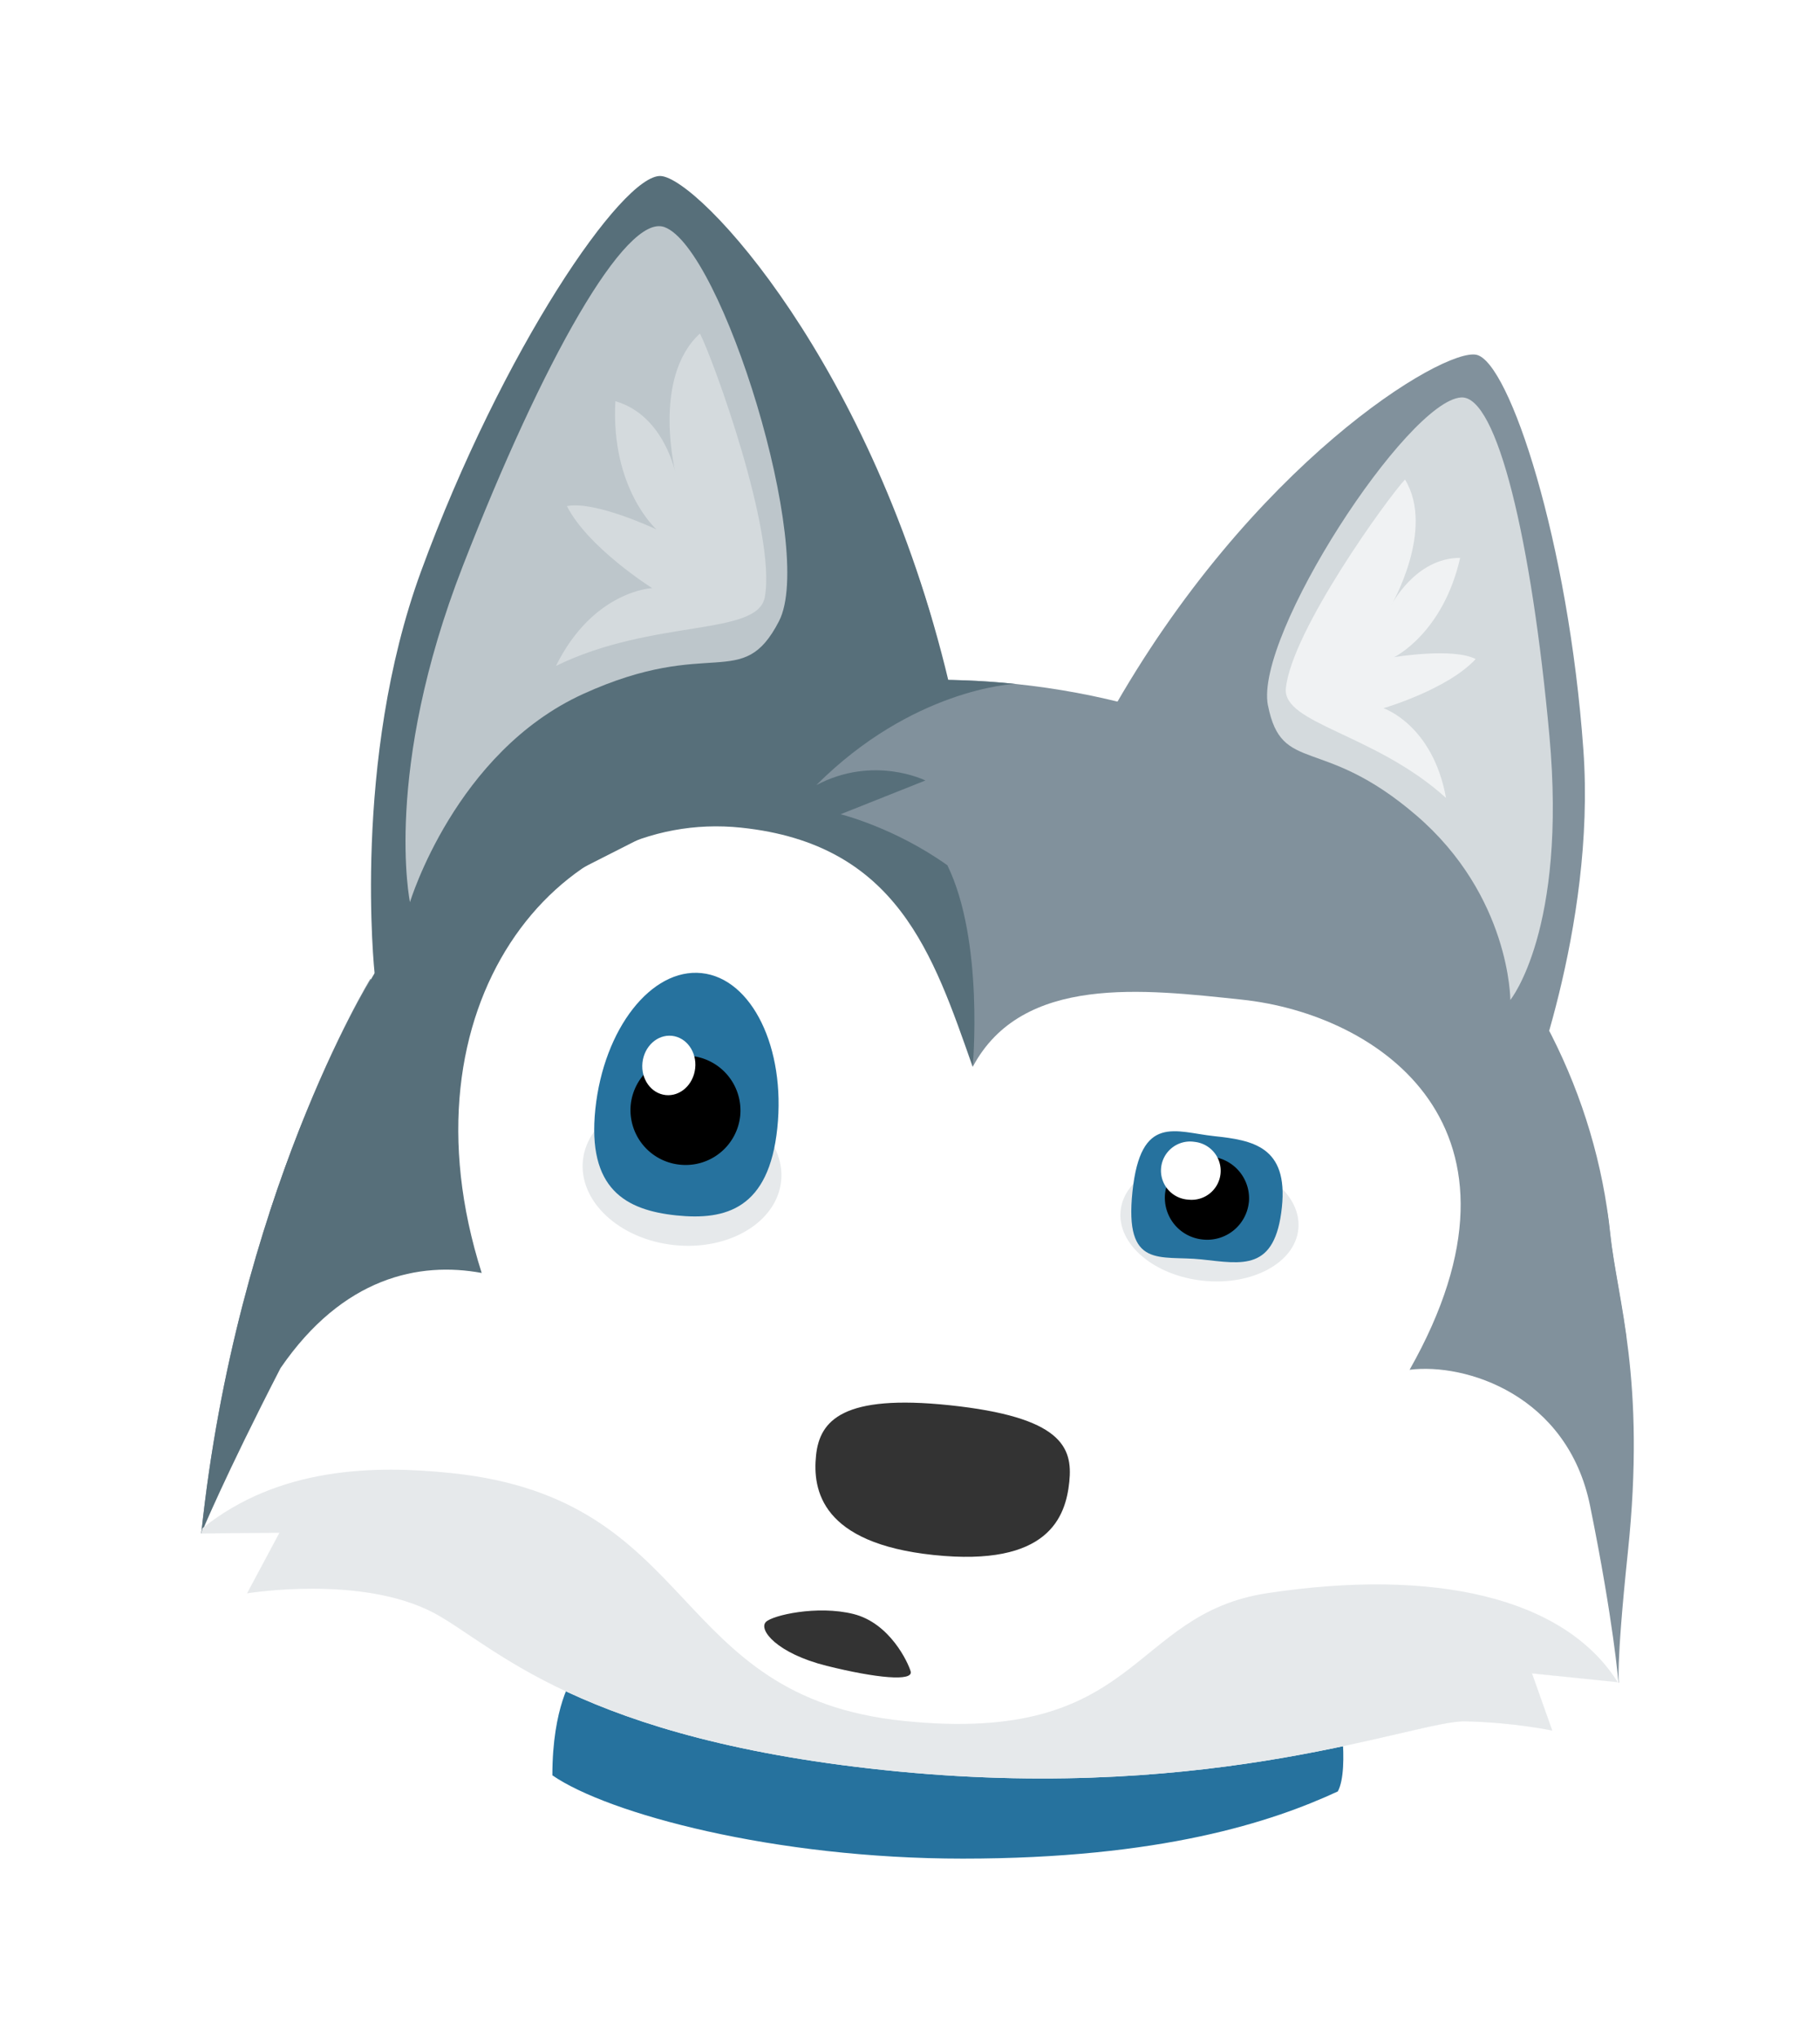 <svg xmlns="http://www.w3.org/2000/svg" xmlns:xlink="http://www.w3.org/1999/xlink" width="42" height="47" viewBox="0 0 42 47">
    <defs>
        <filter id="a" width="129.7%" height="124.4%" x="-14.9%" y="-15.9%" filterUnits="objectBoundingBox">
            <feOffset in="SourceAlpha" result="shadowOffsetOuter1"/>
            <feGaussianBlur in="shadowOffsetOuter1" result="shadowBlurOuter1" stdDeviation=".5"/>
            <feColorMatrix in="shadowBlurOuter1" result="shadowMatrixOuter1" values="0 0 0 0 0 0 0 0 0 0 0 0 0 0 0 0 0 0 0.4 0"/>
            <feMerge>
                <feMergeNode in="shadowMatrixOuter1"/>
                <feMergeNode in="SourceGraphic"/>
            </feMerge>
        </filter>
        <path id="b" d="M18.216 39.869c4.577 0 7.143-.848 8.657-1.55.286-.536 0-2.144 0-2.144l-17.657-.479s-.469.661-.469 2.252c1.283.885 5.123 1.921 9.47 1.921"/>
        <path id="c" d="M16.983 30.958c11.177 0 15.913 1.539 15.913 1.539.026.017-.099-.211-.099-3.016 0-4.03-.853-5.752-1.171-7.26-1.337-6.323-7.328-11.18-14.955-11.18-6.433 0-11.925 3.462-14.1 8.337l-.015-.019S.012 24.69.012 32.492c2.313-1.835 5.794-1.534 16.97-1.534"/>
        <path id="d" d="M12.952 14.452l1.863-.978s-1.245-.468-2.492.37c1.969-2.432 4.265-2.799 4.326-2.802-6.425.008-11.905 3.467-14.079 8.335C2.556 19.36.012 24.688.012 32.492c1.009-.8 2.24-1.194 4.234-1.384l12.346-11.179s-.04-2.918-1.067-4.563c-1.309-.74-2.573-.914-2.573-.914z"/>
        <path id="e" d="M1.208 33.755s2.573-.708 4.337 0c1.43.575 3.608 2.58 11.047 2.515 7.438-.064 11.755-2.42 12.876-2.515 1.121-.096 2.024 0 2.024 0l-.604-1.263 2.008.005s-.253-1.37-1.077-3.99c-.782-2.485-3.2-2.983-4.47-2.683 2.568-5.895-1.57-8.087-4.749-8.087-2.253 0-5.098-.056-6.008 2.192-1.182-2.487-2.266-4.93-5.891-4.93-4.287 0-7.474 4.93-4.882 10.842-1.455-.115-3.172.426-4.386 2.667C.41 31.132.013 32.492.013 32.492l1.793-.206-.598 1.47z"/>
        <path id="f" d="M24.624 31.29c-3.137.818-2.537 3.792-8.032 3.809-5.495.016-5.191-4.596-10.973-4.595-1.799 0-3.982.274-5.594 1.865l-.013.123 1.794-.206-.598 1.47s2.573-.71 4.337 0c1.43.574 3.608 2.58 11.047 2.514 7.438-.064 11.755-2.42 12.876-2.515 1.121-.096 2.024 0 2.024 0l-.604-1.263 1.99-.004c-1.435-1.824-4.497-2.178-8.254-1.198z"/>
        <path id="g" d="M12.47 23.012c0 .953-1.03 1.725-2.3 1.725-1.27 0-2.3-.772-2.3-1.725 0-.953 1.03-1.725 2.3-1.725 1.27 0 2.3.772 2.3 1.725"/>
        <path id="h" d="M22.394 24.279c-1.139 0-2.062-.631-2.062-1.409s.923-1.408 2.062-1.408c1.139 0 2.062.63 2.062 1.408 0 .778-.923 1.409-2.062 1.409z"/>
        <path id="i" d="M16.87 31.22c-2.6 0-2.937-1.192-2.937-2.004s.472-1.47 2.938-1.47c2.6 0 2.938.658 2.938 1.47 0 .812-.27 2.004-2.938 2.004z"/>
        <path id="j" d="M12.255 21.805c0-1.862-.946-3.373-2.11-3.373-1.167 0-2.112 1.51-2.112 3.373 0 1.862.945 2.245 2.111 2.245 1.165 0 2.11-.383 2.11-2.245"/>
        <path id="k" d="M11.436 21.448c0-.74-.602-1.34-1.345-1.34-.742 0-1.346.6-1.346 1.34 0 .741.604 1.341 1.346 1.341.743 0 1.345-.6 1.345-1.34"/>
        <path id="l" d="M10.226 20.63c0 .378-.274.686-.613.686-.338 0-.611-.308-.611-.687 0-.38.273-.686.611-.686.339 0 .613.307.613.686"/>
        <path id="m" d="M22.3 20.935c-.898 0-1.741-.346-1.741 1.468s.79 1.39 1.741 1.39c.951 0 1.726.108 1.726-1.39 0-1.407-.828-1.468-1.726-1.468z"/>
        <path id="n" d="M23.255 22.373c0-.53-.434-.96-.971-.96a.967.967 0 0 0-.972.96c0 .531.435.961.972.961.537 0 .971-.43.971-.961"/>
        <path id="o" d="M22.536 21.784c0 .37-.3.67-.673.67a.671.671 0 1 1 0-1.34c.372 0 .673.3.673.67"/>
        <path id="p" d="M16.704 33.705c.125.214-.416-.161-1.6-.161-1.187 0-2.045.077-1.917-.138.11-.184 1.054-.666 1.917-.666.867 0 1.493.78 1.6.965z"/>
        <path id="q" d="M12.839 10.49C9.969 3.526 5.33-.083 4.45 0c-.88.084-2.99 4.54-4.04 9.87-.898 4.566.393 9.33.393 9.33"/>
        <path id="r" d="M8.75 9.716c.58-1.759-2.65-8.302-4.035-8.564-.93-.176-2.289 3.474-3.371 8.447-1.084 4.972.008 7.85.008 7.85s.492-3.58 3.197-5.369c2.707-1.79 3.62-.607 4.2-2.364"/>
        <path id="s" d="M8.34 9.216c-.021.929-2.462.887-4.511 2.324C4.408 9.687 5.74 9.42 5.74 9.42S4.133 8.733 3.501 7.86c.628-.23 2.125.208 2.125.208s-1.192-.762-1.4-2.772C5.406 5.44 5.87 6.75 5.87 6.75s-.912-2.104.04-3.302c.386.525 2.463 4.262 2.43 5.768"/>
        <path id="t" d="M.051 9.302c2.531-6.174 6.62-9.375 7.396-9.3.775.073 2.636 4.025 3.56 8.751.793 4.05-.346 8.274-.346 8.274"/>
        <path id="u" d="M3.656 8.616c-.512-1.56 2.337-7.362 3.558-7.594.82-.156 2.017 3.08 2.972 7.49.955 4.41-.15 6.165-.15 6.165s-.29-2.377-2.677-3.964c-2.385-1.587-3.19-.538-3.703-2.097"/>
        <path id="v" d="M4.018 8.173c.018.823 2.17.787 3.977 2.06C7.485 8.59 6.31 8.356 6.31 8.356s1.417-.61 1.973-1.385c-.553-.204-1.872.185-1.872.185s1.05-.676 1.233-2.459c-1.038.128-1.449 1.29-1.449 1.29S7 4.12 6.16 3.058c-.341.465-2.171 3.78-2.142 5.115"/>
    </defs>
    <g fill="none" fill-rule="evenodd" filter="url(#a)" transform="translate(4 3)">
        <g stroke-linecap="round" stroke-linejoin="round">
            <use fill="#26729E" xlink:href="#b"/>
            <path stroke="#FFF" stroke-width="2.678" d="M18.216 41.208c-4.182 0-8.49-.957-10.23-2.158l-.578-.4v-.702c0-.834.11-1.544.299-2.133.13-.405.28-.701.417-.894l.414-.583L28 34.866l.191 1.074c.02.112.047.288.074.508.035.284.06.566.07.838.024.675-.032 1.198-.28 1.664l-.212.396-.407.188c-2.291 1.063-5.153 1.674-9.22 1.674z"/>
            <g>
                <g transform="rotate(6 1.504 38.47)">
                    <use fill="#81919C" xlink:href="#c"/>
                    <path stroke="#FFF" stroke-width="2.678" d="M2.35 16.986c2.872-4.438 8.302-7.284 14.321-7.284 8.069 0 14.76 5.123 16.265 12.241.07.333.493 1.824.51 1.892.456 1.72.69 3.396.69 5.646 0 1.088.019 1.856.05 2.364.01.19.021.313.032.399l.012.092c.015.057.015.057-.026.463-.146.527-.146.527-1.128 1.026-.29-.03-.469-.05-.589-.069l-.005.015a11.54 11.54 0 0 0-.805-.21 34.911 34.911 0 0 0-2.744-.509c-3.16-.47-7.125-.755-11.95-.755-1.172 0-2.186-.002-3.811-.009-9.336-.037-10.885.108-12.327 1.253l-2.172 1.724v-2.773c0-3.541.494-6.853 1.32-9.848.29-1.053.602-1.993.915-2.81.192-.5.345-.854.439-1.051l.911-1.91.092.113z"/>
                </g>
                <g transform="rotate(6 1.504 38.47)">
                    <use fill="#576F7A" xlink:href="#d"/>
                    <path stroke="#FFF" stroke-width="2.678" d="M16.184 14.2l.296.168.18.288c.568.909.911 2.077 1.109 3.413.113.767.156 1.422.162 1.86v.594L4.815 32.399l-.442.042c-1.773.169-2.76.49-3.528 1.1l-2.172 1.725v-2.774c0-3.544.496-6.86 1.322-9.848.292-1.056.608-2 .921-2.808.115-.295.223-.554.317-.766a7.459 7.459 0 0 1 .14-.295c2.46-5.441 8.49-9.064 15.274-9.073l.082 2.676c.073-.004-.024.016-.137.048a4.74 4.74 0 0 0-.399.135 6.555 6.555 0 0 0-1.609.92 7.48 7.48 0 0 0-1.22 1.205l-1.788-1.955a4.178 4.178 0 0 1 3.71-.511l2.796 1.05-4.507 2.368-.623-1.186.183-1.326c.409.056.905.168 1.45.355a9.54 9.54 0 0 1 1.599.72z"/>
                </g>
                <g transform="rotate(6 1.504 38.47)">
                    <use fill="#FFF" xlink:href="#e"/>
                    <path stroke="#FFF" stroke-width="2.678" d="M-.286 33.875l-1.555.179.568-1.938c.055-.189.168-.544.345-1.063.29-.854.659-1.865 1.113-3.031l.07-.152c.942-1.737 2.245-2.788 3.73-3.192C2.39 18.916 5.54 13.66 10.702 13.66c3.058 0 4.62 1.108 6.155 3.83.993-.693 2.343-.998 4.039-1.071a32.409 32.409 0 0 1 1.705-.022c4.631 0 7.85 3.152 6.613 8.113 1.69.37 3.256 1.602 3.883 3.595.37 1.172.656 2.192.87 3.056.132.528.21.894.247 1.091l.294 1.587-1.491-.004.718 1.503-2.383-.252a10.874 10.874 0 0 0-1.77.002c-.096.008-2.61.88-3.773 1.21-2.836.809-5.817 1.281-9.205 1.31-3.984.035-6.834-.48-9.136-1.434-.771-.32-2.322-1.137-2.422-1.177a3.308 3.308 0 0 0-.963-.202c-.591-.046-1.255.005-1.909.12-.29.052-.504.101-.61.13l-2.62.722.77-1.893z"/>
                </g>
                <g transform="rotate(6 1.504 38.47)">
                    <use fill="#E6E9EB" xlink:href="#f"/>
                    <path stroke="#FFF" stroke-width="2.678" d="M33.01 33.826l.724 1.513-2.383-.252a10.874 10.874 0 0 0-1.77.002c-.096.008-2.61.88-3.773 1.21-2.836.809-5.816 1.281-9.205 1.31-3.984.035-6.834-.48-9.135-1.434-.772-.32-2.323-1.137-2.423-1.177a3.308 3.308 0 0 0-.963-.202c-.591-.046-1.255.005-1.909.12-.29.052-.504.101-.61.13l-2.62.722.77-1.893-1.201.138.168-1.656.014-.133.052-.474.339-.335c1.684-1.661 3.822-2.25 6.534-2.25 2.793 0 4.27.731 6.463 2.623l.103.089c1.69 1.458 2.547 1.888 4.403 1.883 2.296-.007 3.172-.415 4.379-1.617l.212-.213c1.081-1.083 1.82-1.6 3.107-1.936 4.299-1.121 7.834-.636 9.645 1.665l1.701 2.162-2.621.005z"/>
                </g>
                <g transform="rotate(6 1.504 38.47)">
                    <use fill="#E6E9EB" xlink:href="#g"/>
                    <path stroke="#FFF" stroke-width="2.678" d="M13.81 23.012c0 1.79-1.7 3.064-3.64 3.064-1.94 0-3.638-1.274-3.638-3.064s1.699-3.064 3.639-3.064c1.94 0 3.639 1.274 3.639 3.064z"/>
                </g>
                <g transform="rotate(6 1.504 38.47)">
                    <use fill="#E6E9EB" xlink:href="#h"/>
                    <path stroke="#FFF" stroke-width="2.678" d="M22.394 25.618c-1.794 0-3.4-1.098-3.4-2.748 0-1.65 1.606-2.747 3.4-2.747 1.794 0 3.401 1.097 3.401 2.747s-1.607 2.748-3.4 2.748z"/>
                </g>
                <g transform="rotate(6 1.504 38.47)">
                    <use fill="#333" xlink:href="#i"/>
                    <path stroke="#FFF" stroke-width="2.678" d="M16.87 32.56c-2.89 0-4.276-1.354-4.276-3.344 0-1.9 1.456-2.809 4.277-2.809 2.912 0 4.277.887 4.277 2.81 0 2.013-1.334 3.342-4.277 3.342z"/>
                </g>
                <g transform="rotate(6 1.504 38.47)">
                    <use fill="#26729E" xlink:href="#j"/>
                    <path stroke="#FFF" stroke-width="2.678" d="M13.594 21.805c0 2.435-1.336 3.584-3.45 3.585-2.114 0-3.45-1.15-3.45-3.585 0-2.508 1.379-4.712 3.45-4.712 2.07 0 3.45 2.204 3.45 4.712z"/>
                </g>
                <g transform="rotate(6 1.504 38.47)">
                    <use fill="#000" xlink:href="#k"/>
                    <path stroke="#FFF" stroke-width="2.678" d="M12.776 21.448a2.682 2.682 0 0 1-2.685 2.68 2.683 2.683 0 0 1-2.685-2.68 2.682 2.682 0 0 1 2.685-2.68 2.682 2.682 0 0 1 2.685 2.68z"/>
                </g>
                <g transform="rotate(6 1.504 38.47)">
                    <use fill="#FFF" xlink:href="#l"/>
                    <path stroke="#FFF" stroke-width="2.678" d="M11.565 20.63c0 1.086-.837 2.025-1.952 2.025-1.114 0-1.95-.94-1.95-2.026 0-1.087.836-2.026 1.95-2.026 1.115 0 1.952.94 1.952 2.026z"/>
                </g>
                <g transform="rotate(6 1.504 38.47)">
                    <use fill="#26729E" xlink:href="#m"/>
                    <path stroke="#FFF" stroke-width="2.678" d="M22.3 19.596c1.905 0 3.065.695 3.065 2.807 0 1.077-.319 1.888-1.081 2.362-.538.334-.909.375-1.817.369l-.167-.001a4.34 4.34 0 0 0-.337.017c-.359.028-.49.034-.709.019a2.062 2.062 0 0 1-1.111-.384c-.684-.499-.923-1.277-.923-2.382 0-1.12.263-1.925.963-2.43.334-.24.7-.354 1.1-.39.225-.02.372-.017.724.002.152.008.221.011.293.011z"/>
                </g>
                <g transform="rotate(6 1.504 38.47)">
                    <use fill="#000" xlink:href="#n"/>
                    <path stroke="#FFF" stroke-width="2.678" d="M24.595 22.373c0 1.274-1.038 2.3-2.311 2.3a2.306 2.306 0 0 1-2.312-2.3c0-1.274 1.039-2.3 2.312-2.3a2.305 2.305 0 0 1 2.31 2.3z"/>
                </g>
                <g transform="rotate(6 1.504 38.47)">
                    <use fill="#FFF" xlink:href="#o"/>
                    <path stroke="#FFF" stroke-width="2.678" d="M23.876 21.784a2.01 2.01 0 0 1-2.013 2.01 2.01 2.01 0 1 1 0-4.02 2.01 2.01 0 0 1 2.013 2.01z"/>
                </g>
                <g transform="rotate(14 9.345 35.893)">
                    <use fill="#333" xlink:href="#p"/>
                    <path stroke="#FFF" stroke-width="2.678" d="M17.863 33.033c.08.139.08.139.177.478.04.619.04.619-.539 1.338-.59.272-.59.272-.855.26-.18-.013-.18-.013-.276-.032-.07-.014-.37-.091-.459-.11a3.755 3.755 0 0 0-.807-.084c-.201 0-.383.002-.674.007-.671.01-.833.01-1.074-.008-.27-.02-.478-.059-.715-.173-.72-.347-1.055-1.23-.606-1.987.434-.73 1.909-1.321 3.07-1.321 1.246 0 2.282.811 2.758 1.632z"/>
                </g>
                <g transform="rotate(9 1.126 43.728)">
                    <use fill="#576F7A" xlink:href="#q"/>
                    <path stroke="#FFF" stroke-width="2.678" d="M14.48 10.955L.018 21.422l-.507-1.871c-.1-.368-.243-1.002-.384-1.842-.416-2.479-.526-5.058-.136-7.504.032-.2.067-.397.105-.593C.203 4 2.413-1.15 4.324-1.332c2.266-.214 7.204 5.13 9.753 11.31l.402.977z"/>
                </g>
                <g transform="rotate(9 1.126 43.728)">
                    <use fill="#BDC6CB" xlink:href="#r"/>
                    <path stroke="#FFF" stroke-width="2.678" d="M10.022 10.135c-.415 1.258-1.073 1.777-2.262 2.053-1.208.28-1.555.403-2.472 1.01-.647.427-1.184 1.024-1.62 1.755a8.075 8.075 0 0 0-.802 1.875 6.31 6.31 0 0 0-.187.803l-.715 5.206L.1 17.924a7.614 7.614 0 0 1-.305-1.15c-.4-2.007-.401-4.517.24-7.46C1.433 2.893 2.79-.575 4.965-.164c2.281.433 5.859 7.87 5.057 10.3z"/>
                </g>
                <g transform="rotate(9 1.126 43.728)">
                    <use fill="#D4DADD" xlink:href="#s"/>
                    <path stroke="#FFF" stroke-width="2.678" d="M6.932 8.742c.196-.073.309-.126.338-.148-.129.095-.263.31-.269.591a1.817 1.817 0 0 0-.07-.443zm-.087-.305a14.769 14.769 0 0 0-.74-1.828 22.659 22.659 0 0 0-.455-.92 30.645 30.645 0 0 0-.271-.512c-.244-.45-.453-.806-.547-.934l1.078-.795 1.048.833c-.075.096-.127.254-.14.487-.016.305.039.671.144 1.043.056.198.11.344.137.407l-2.49.98a1.59 1.59 0 0 0-.206-.339c-.122-.15-.233-.22-.34-.234l.164-1.33 1.332-.137c.02.19.05.367.091.531a2.77 2.77 0 0 0 .419.935c.04.056.078.105.112.146.084.101.146.157.166.17l7.896 5.048-8.994-2.635a7.48 7.48 0 0 0-.979-.201c-.205-.024-.347-.02-.309-.035l-.46-1.257 1.085-.786c.022.032.05.065.084.1.123.131.318.29.564.452a7.27 7.27 0 0 0 1.033.564l3.971 1.7-4.236.844c-.025.005-.189.084-.387.289-.205.211-.38.506-.508.916L3.06 10.443c.326-.228.67-.433 1.034-.618.353-.18.711-.336 1.104-.486.159-.06.323-.12.495-.18.193-.066 1.022-.338 1.199-.402l.04-.015a5.627 5.627 0 0 0-.087-.305zm-3.503 1.13a4.377 4.377 0 0 1 .931-.912 3.23 3.23 0 0 1 1.205-.547l-.265 2.544a9.552 9.552 0 0 1-1.457-.793 7.46 7.46 0 0 1-.414-.293 4.493 4.493 0 0 1-.926-.921L1.378 7.21l1.663-.608c.025-.01.05-.018.076-.026.378-.124.783-.146 1.248-.106a8.4 8.4 0 0 1 .982.151 9.816 9.816 0 0 1 .655.162L4.904 9.196c-.19-.121-.408-.3-.63-.541a4.87 4.87 0 0 1-.478-.61 5.382 5.382 0 0 1-.68-1.47 6.349 6.349 0 0 1-.222-1.141l-.172-1.672 1.667.205c.873.106 1.569.559 2.094 1.207.333.41.537.814.65 1.128l-2.492.98a6.158 6.158 0 0 1-.276-.812 5.82 5.82 0 0 1-.22-1.848c.012-.231.042-.457.09-.674.11-.488.312-.937.626-1.333l1.089-1.37 1.038 1.409c.976 1.325 2.726 5.014 2.69 6.591-.024 1.112-.683 1.597-1.871 2.029-.226.082-1.082.363-1.238.416a9.75 9.75 0 0 0-1.26.521c-.255.13-.492.271-.711.425l-3.22 2.257L2.55 11.14c.19-.608.458-1.133.791-1.574z"/>
                </g>
                <g>
                    <g transform="rotate(7 -23.597 187.558)">
                        <use fill="#81919C" xlink:href="#t"/>
                        <path stroke="#FFF" stroke-width="2.678" d="M-1.188 8.794C1.083 3.254 5.48-1.531 7.574-1.332c1.796.172 3.758 4.77 4.748 9.828.034.175.065.352.094.53.347 2.188.25 4.49-.12 6.703-.126.75-.253 1.316-.342 1.647l-.507 1.88-13.033-9.49.398-.972z"/>
                    </g>
                    <g transform="rotate(7 -23.597 187.558)">
                        <use fill="#D4DADD" xlink:href="#u"/>
                        <path stroke="#FFF" stroke-width="2.678" d="M2.384 9.034C1.65 6.799 4.85.109 6.964-.294c2.072-.394 3.264 2.674 4.531 8.523.566 2.613.529 4.645.097 6.14-.137.47-.29.81-.423 1.022l-2.006 3.185-.457-3.737a3.125 3.125 0 0 0-.151-.553 4.824 4.824 0 0 0-.812-1.441 5.038 5.038 0 0 0-1.125-1.017c-.789-.525-1.079-.627-2.126-.872-1.1-.257-1.724-.753-2.108-1.922z"/>
                    </g>
                    <g transform="rotate(7 -23.597 187.558)">
                        <use fill="#F0F2F3" xlink:href="#v"/>
                        <path stroke="#FFF" stroke-width="2.678" d="M7.288 8.32c.186.082.367.167.546.258.328.168.638.354.932.561l-2.05 1.492c-.106-.342-.249-.583-.413-.754-.15-.156-.265-.21-.256-.21l-4.212-.844L5.78 7.125c.044-.02.139-.063.265-.128.214-.108.428-.23.62-.358.182-.121.33-.238.429-.335a.911.911 0 0 0 .102-.115l1.087.781-.462 1.257c.064.023-.039.02-.196.04a4.559 4.559 0 0 0-.442.075c-.177.038-.32.076-.394.098l-8.956 2.639 7.853-5.05c.009-.006.076-.068.167-.19.022-.03.046-.064.07-.102.197-.296.338-.68.388-1.177l1.333.136.164 1.33c-.047.005-.11.046-.193.15a1.26 1.26 0 0 0-.157.256l-1.263-.446-1.23-.53c.022-.05.067-.173.115-.342.088-.315.135-.625.12-.877-.01-.179-.045-.29-.09-.348l1.05-.831 1.08.791a9.076 9.076 0 0 0-.444.76 26.094 26.094 0 0 0-.678 1.344c-.215.463-.392.892-.521 1.25-.06.169-.11.321-.149.455.252.087.81.27.957.322.319.111.607.222.883.34zm.47-4.987c.065.243.103.496.117.757.027.496-.031.993-.148 1.483-.02.089-.044.178-.07.267a5.621 5.621 0 0 1-.232.676l-2.492-.975c.103-.294.29-.665.596-1.045.487-.604 1.135-1.028 1.95-1.129l1.668-.205-.171 1.67c-.033.319-.088.62-.163.906a4.967 4.967 0 0 1-.655 1.477 4.596 4.596 0 0 1-.328.438 3.227 3.227 0 0 1-.695.628l-.724-1.126-.379-1.285a8.414 8.414 0 0 1 1.277-.263c.145-.017.284-.03.418-.034.37-.014.701.023 1.02.14l1.651.609-1.027 1.43a3.97 3.97 0 0 1-.734.76 6.431 6.431 0 0 1-.488.356c-.49.327-.968.57-1.31.717l-.53-1.23.264-1.313c.374.075.815.262 1.257.611a4.019 4.019 0 0 1 .807.859c.265.38.48.821.637 1.325l1.168 3.762-3.22-2.271a5.037 5.037 0 0 0-.609-.366 8.415 8.415 0 0 0-1.09-.453c-.133-.046-.89-.296-1.092-.37-1.105-.404-1.728-.865-1.752-1.937-.032-1.44 1.522-4.736 2.4-5.935L6.12.847l1.091 1.38c.263.333.442.705.548 1.106z"/>
                    </g>
                </g>
            </g>
        </g>
        <path fill="#26729E" d="M18.216 39.869c4.577 0 7.143-.848 8.657-1.55.286-.536 0-2.144 0-2.144l-17.657-.479s-.469.661-.469 2.252c1.283.885 5.123 1.921 9.47 1.921"/>
        <path fill="#81919C" d="M17.683 32.617C28.8 33.786 33.35 35.811 33.35 35.811c.023.02-.077-.22.216-3.01.422-4.008-.246-5.81-.406-7.343-.668-6.427-6.118-11.884-13.703-12.68-6.399-.673-12.222 2.195-14.896 6.816l-.012-.02S1.46 24.608.645 32.37c2.493-1.584 5.923-.92 17.038.248"/>
        <path fill="#576F7A" d="M15.4 15.78l1.955-.778s-1.19-.595-2.517.107c2.212-2.212 4.534-2.337 4.595-2.334-6.39-.663-12.202 2.204-14.873 6.818-.012-.02-3.099 5.015-3.915 12.776 1.087-.69 2.353-.954 4.356-.934l13.446-9.827s.267-2.906-.584-4.65c-1.224-.872-2.463-1.177-2.463-1.177z"/>
        <path fill="#FFF" d="M1.703 33.75s2.633-.436 4.312.453c1.363.721 3.32 2.944 10.724 3.657 7.405.713 11.944-1.18 13.069-1.157 1.125.023 2.013.213 2.013.213l-.468-1.32 1.996.215s-.109-1.39-.655-4.08c-.518-2.554-2.87-3.301-4.165-3.137 3.17-5.594-.715-8.206-3.877-8.538-2.241-.236-5.065-.59-6.205 1.552-.915-2.597-1.738-5.14-5.343-5.518-4.263-.448-7.948 4.12-5.988 10.271-1.436-.267-3.2.092-4.642 2.194-1.29 2.503-1.829 3.814-1.829 3.814l1.806-.018-.748 1.399z"/>
        <path fill="#E6E9EB" d="M25.248 33.746c-3.206.485-2.92 3.506-8.386 2.948-5.467-.558-4.682-5.113-10.433-5.716-1.788-.188-3.989-.144-5.757 1.27l-.026.121 1.805-.018-.748 1.399s2.633-.436 4.313.453c1.362.721 3.318 2.944 10.723 3.657 7.405.713 11.944-1.18 13.07-1.157 1.124.023 2.012.213 2.012.213l-.468-1.32 1.98.204c-1.237-1.964-4.246-2.636-8.085-2.054zM14.026 24.243c-.1.947-1.204 1.608-2.467 1.475-1.263-.133-2.207-1.008-2.107-1.956.1-.947 1.204-1.608 2.468-1.475 1.262.133 2.206 1.008 2.106 1.956M23.764 26.54c-1.133-.119-1.985-.843-1.904-1.616.081-.774 1.065-1.304 2.198-1.185 1.132.119 1.985.842 1.903 1.616-.081.773-1.065 1.304-2.197 1.185z"/>
        <path fill="#333" d="M17.545 32.866c-2.586-.272-2.798-1.493-2.713-2.3.085-.808.624-1.412 3.076-1.155 2.586.272 2.853.962 2.768 1.77-.085.807-.478 1.964-3.131 1.685z"/>
        <path fill="#26729E" d="M13.938 23.02c.195-1.852-.588-3.453-1.746-3.575-1.16-.122-2.258 1.282-2.453 3.134-.194 1.852.706 2.332 1.865 2.454 1.159.121 2.14-.16 2.334-2.013"/>
        <path fill="#000" d="M13.081 22.741a1.265 1.265 0 0 0-1.13-1.386 1.266 1.266 0 0 0-1.395 1.12 1.266 1.266 0 0 0 1.131 1.388 1.265 1.265 0 0 0 1.394-1.122"/>
        <path fill="#FFF" d="M12.043 21.638c-.04.378-.344.655-.68.62-.337-.036-.577-.37-.537-.747.04-.378.344-.655.68-.62.336.036.577.37.537.747"/>
        <path fill="#26729E" d="M24.02 23.205c-.894-.094-1.696-.526-1.886 1.278-.19 1.804.64 1.465 1.587 1.565.945.1 1.705.287 1.861-1.203.147-1.399-.67-1.546-1.563-1.64z"/>
        <path fill="#000" d="M24.82 24.735a.966.966 0 0 0-.867-1.057.967.967 0 0 0-1.067.854.967.967 0 0 0 .866 1.057.966.966 0 0 0 1.067-.854"/>
        <path fill="#FFF" d="M24.166 24.074a.671.671 0 0 1-.74.596.671.671 0 1 1 .14-1.333c.37.039.638.368.6.737"/>
        <path fill="#333" d="M17.015 35.55c.069.238-.791.158-1.94-.128-1.152-.288-1.577-.835-1.4-1.012.15-.153 1.183-.392 2.02-.183.841.21 1.26 1.117 1.32 1.323z"/>
        <path fill="#576F7A" d="M17.894 12.73C16.15 5.407 12.132 1.116 11.25 1.06c-.882-.055-3.663 4.016-5.533 9.116-1.602 4.37-1.072 9.276-1.072 9.276"/>
        <path fill="#BDC6CB" d="M13.977 11.327c.848-1.646-1.32-8.614-2.646-9.09-.892-.319-2.804 3.074-4.65 7.816-1.849 4.741-1.22 7.755-1.22 7.755s1.045-3.458 3.997-4.802c2.953-1.344 3.67-.034 4.519-1.679"/>
        <path fill="#D4DADD" d="M13.65 10.77c-.166.913-2.57.49-4.82 1.589.863-1.74 2.22-1.794 2.22-1.794s-1.48-.93-1.967-1.892c.656-.129 2.066.538 2.066.538s-1.058-.939-.948-2.957c1.14.327 1.396 1.694 1.396 1.694s-.572-2.221.555-3.255c.3.578 1.767 4.595 1.498 6.076"/>
        <g>
            <path fill="#81919C" d="M21.6 13.513c3.264-5.82 7.712-8.498 8.473-8.33.76.168 2.125 4.317 2.467 9.12.294 4.116-1.352 8.17-1.352 8.17"/>
            <path fill="#D4DADD" d="M25.26 13.271c-.317-1.61 3.217-7.022 4.457-7.104.834-.055 1.627 3.304 2.038 7.797.41 4.493-.901 6.1-.901 6.1s.001-2.394-2.173-4.26c-2.174-1.866-3.102-.923-3.42-2.533"/>
            <path fill="#F0F2F3" d="M25.674 12.875c-.082.82 2.059 1.046 3.696 2.53-.307-1.693-1.444-2.07-1.444-2.07s1.481-.432 2.128-1.134c-.524-.27-1.881-.044-1.881-.044s1.125-.543 1.523-2.29c-1.046 0-1.595 1.104-1.595 1.104s1.026-1.755.322-2.911c-.395.42-2.616 3.487-2.749 4.815"/>
        </g>
    </g>
</svg>
